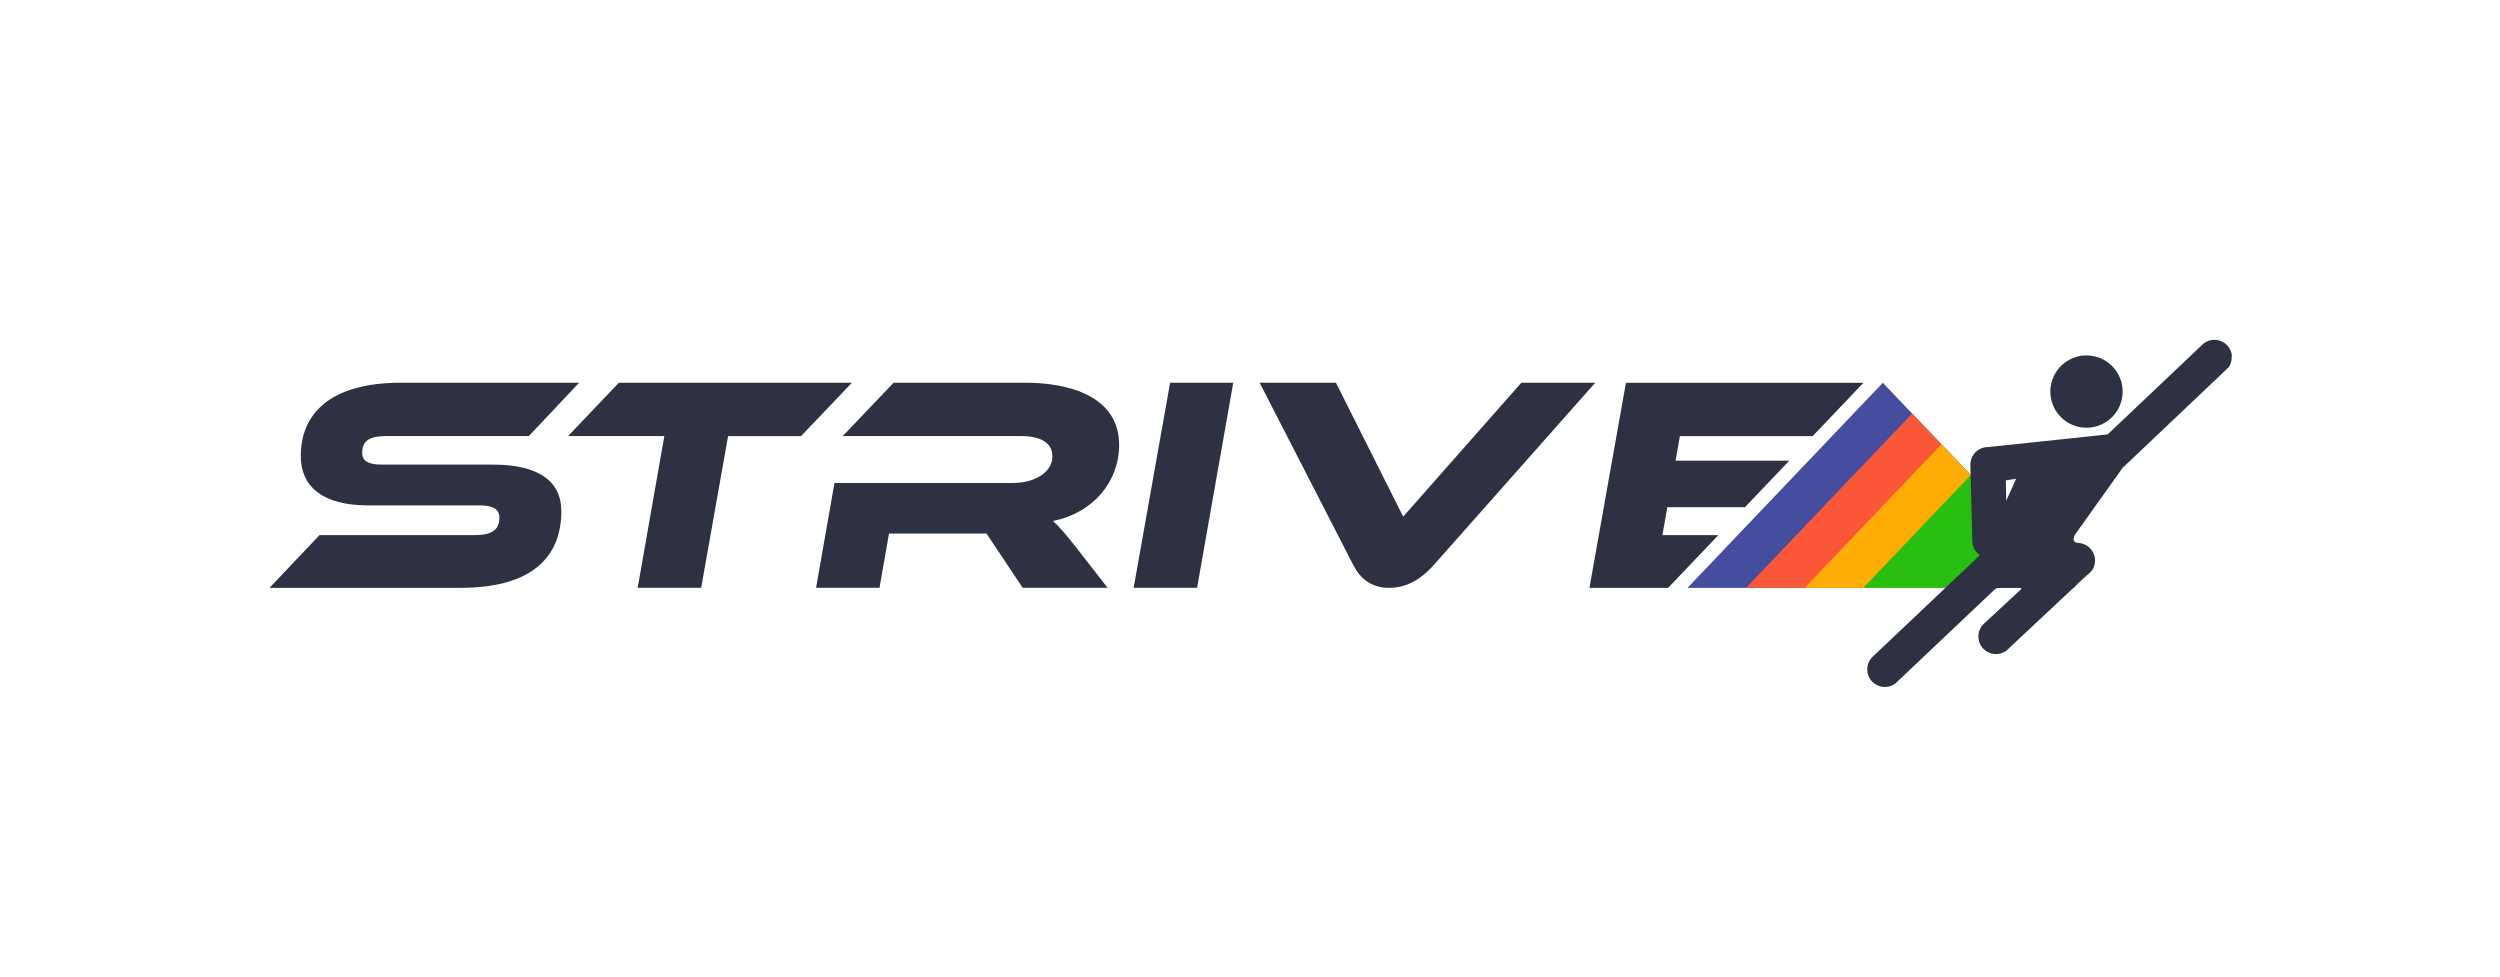 <svg xmlns="http://www.w3.org/2000/svg" xmlns:xlink="http://www.w3.org/1999/xlink" width="1280" height="500" viewBox="0 0 1280 500">
  <defs>
    <clipPath id="clip-Strive_Logo_-_Proper_Spacing">
      <rect width="1280" height="500"/>
    </clipPath>
  </defs>
  <g id="Strive_Logo_-_Proper_Spacing" data-name="Strive Logo - Proper Spacing" clip-path="url(#clip-Strive_Logo_-_Proper_Spacing)">
    <g id="STRIVE.LOGO" transform="translate(138 173.991)">
      <g id="Group_260" data-name="Group 260">
        <path id="Path_7699" data-name="Path 7699" d="M114.56,85.94c22.76,0,34.84,8.16,34.84,23.85,0,22.76-14.28,39.24-51.63,39.24H0l25.58-27h79.57c8.79,0,12.55-2.82,12.55-8.94,0-4.24-3.29-6.28-9.88-6.28H50.53c-23.85,0-34.53-10-34.53-25.27C16,60.2,30.6,44,67.32,44H158.5L132.77,71.3H60c-8.79,0-12.56,2.36-12.56,8.63,0,4.24,3.3,6,10,6Z" transform="translate(0 -22.04)" fill="#2d3142"/>
        <path id="Path_7700" data-name="Path 7700" d="M298.18,44,272.13,71.34H234.78L221,149H188.49l13.65-77.69H152.86l26-27.3Z" transform="translate(0 -22.04)" fill="#2d3142"/>
        <path id="Path_7701" data-name="Path 7701" d="M429.08,149H385.61l-18.52-27.79H317.17L312.31,149H279.83l9.42-53.67h91.33c10.83,0,20.25-5.18,20.25-13.66,0-6.9-6-10.35-16-10.35H293.48L319.54,44H387c22,0,48,6.75,48,31.86,0,19-13.65,35-33.9,38.92,3,2.66,6.28,6.43,12.09,13.81Z" transform="translate(0 -22.04)" fill="#2d3142"/>
        <path id="Path_7702" data-name="Path 7702" d="M474.91,149H442.43L461.1,44h32.33Z" transform="translate(0 -22.04)" fill="#2d3142"/>
        <path id="Path_7703" data-name="Path 7703" d="M546,44l34.43,68.56L640.94,44h37.83L596,137.44c-5.41,6-12.66,11.58-22.7,11.58-9.57,0-15-5.09-18.38-11.58L506.93,44Z" transform="translate(0 -22.04)" fill="#2d3142"/>
        <path id="Path_7785" data-name="Path 7785" d="M694.48,22h121.6l-26,27.3H722.1l-2.2,12.56h58.22L755.4,85.71H715.66l-2.51,14.28H741.8l-25.71,27H675.8Z" fill="#2d3142"/>
      </g>
      <path id="Path_7786" data-name="Path 7786" d="M816.1,22h-.02l.01-.01Z" fill="#f95738" opacity="0.83"/>
      <g id="Group_305" data-name="Group 305">
        <path id="Path_7787" data-name="Path 7787" d="M816.08,22h-.02l.01-.01Z" fill="#f95738" opacity="0.83"/>
        <g id="Group_303" data-name="Group 303">
          <path id="Path_7788" data-name="Path 7788" d="M924.89,125.82l-.01.01-1.05.98-.16.15-.01.01-.02.02H726l100.01-105,45,47.25Z" fill="#454e9e"/>
          <path id="Path_7789" data-name="Path 7789" d="M924.89,125.82l-.01.01-1.05.98-.16.15-.01.01-.02.02H756l85.01-89.25,30,31.5Z" fill="#f95738"/>
          <path id="Path_7790" data-name="Path 7790" d="M924.89,125.82l-.01.01-1.05.98-.16.15-.01.01-.02.02H786l70.01-73.5,15,15.75Z" fill="#ffad05"/>
          <path id="Path_7791" data-name="Path 7791" d="M924.89,125.82l-.01.01-1.05.98-.16.15-.01.01-.02.02H816l54.93-57.67.04-.04.04-.04Z" fill="#29bf12"/>
        </g>
        <g id="Group_304" data-name="Group 304">
          <path id="Path_7792" data-name="Path 7792" d="M928.4,66.94a18.5,18.5,0,1,0-16.52-16.52A18.5,18.5,0,0,0,928.4,66.94Z" transform="translate(0 -22.04)" fill="#2d3142"/>
          <path id="Path_7793" data-name="Path 7793" d="M1004.68,29.73A9,9,0,0,0,989.3,24.8h0l-48,45.49-.16.15-23.36,2.51-9.51,1-28.43,3a9,9,0,0,0-9,9v.5l.12,4.78v.06l.86,33.66a9,9,0,0,0,3.85,7.37L858.09,149h0l-37.23,35.25-.21.2h0l-.11.09h0a9,9,0,0,0,12.1,13.27l.82-.78.05-.05L883,150.12a4,4,0,0,1,2.38-1.09h11.2a.43.43,0,0,1,.18.73l-18.9,17.53-.15.14a9,9,0,0,0,11.93,13.46l.09-.08.05-.05.42-.39v-.05L923.64,149h0l.16-.15,1-1h0l5.46-5.09a16.823,16.823,0,0,0,2.87-2.69h0a9,9,0,0,0-3-12.85c-.12-.07-.24-.14-.37-.2h0a8.88,8.88,0,0,0-2.65-.87c-1.05-.18-2.43-.12-3-.92l-.43-.76a5.31,5.31,0,0,1,.76-2.75L943.08,95.6h0l5.69-8h0l51.38-48.73h0l3-2.87a8.889,8.889,0,0,0,1.45-4.89A9.713,9.713,0,0,0,1004.68,29.73ZM894.32,93.17l-.22.32-4.94,11v-2L889,94Z" transform="translate(0 -22.04)" fill="#2d3142"/>
        </g>
      </g>
    </g>
  </g>
</svg>
